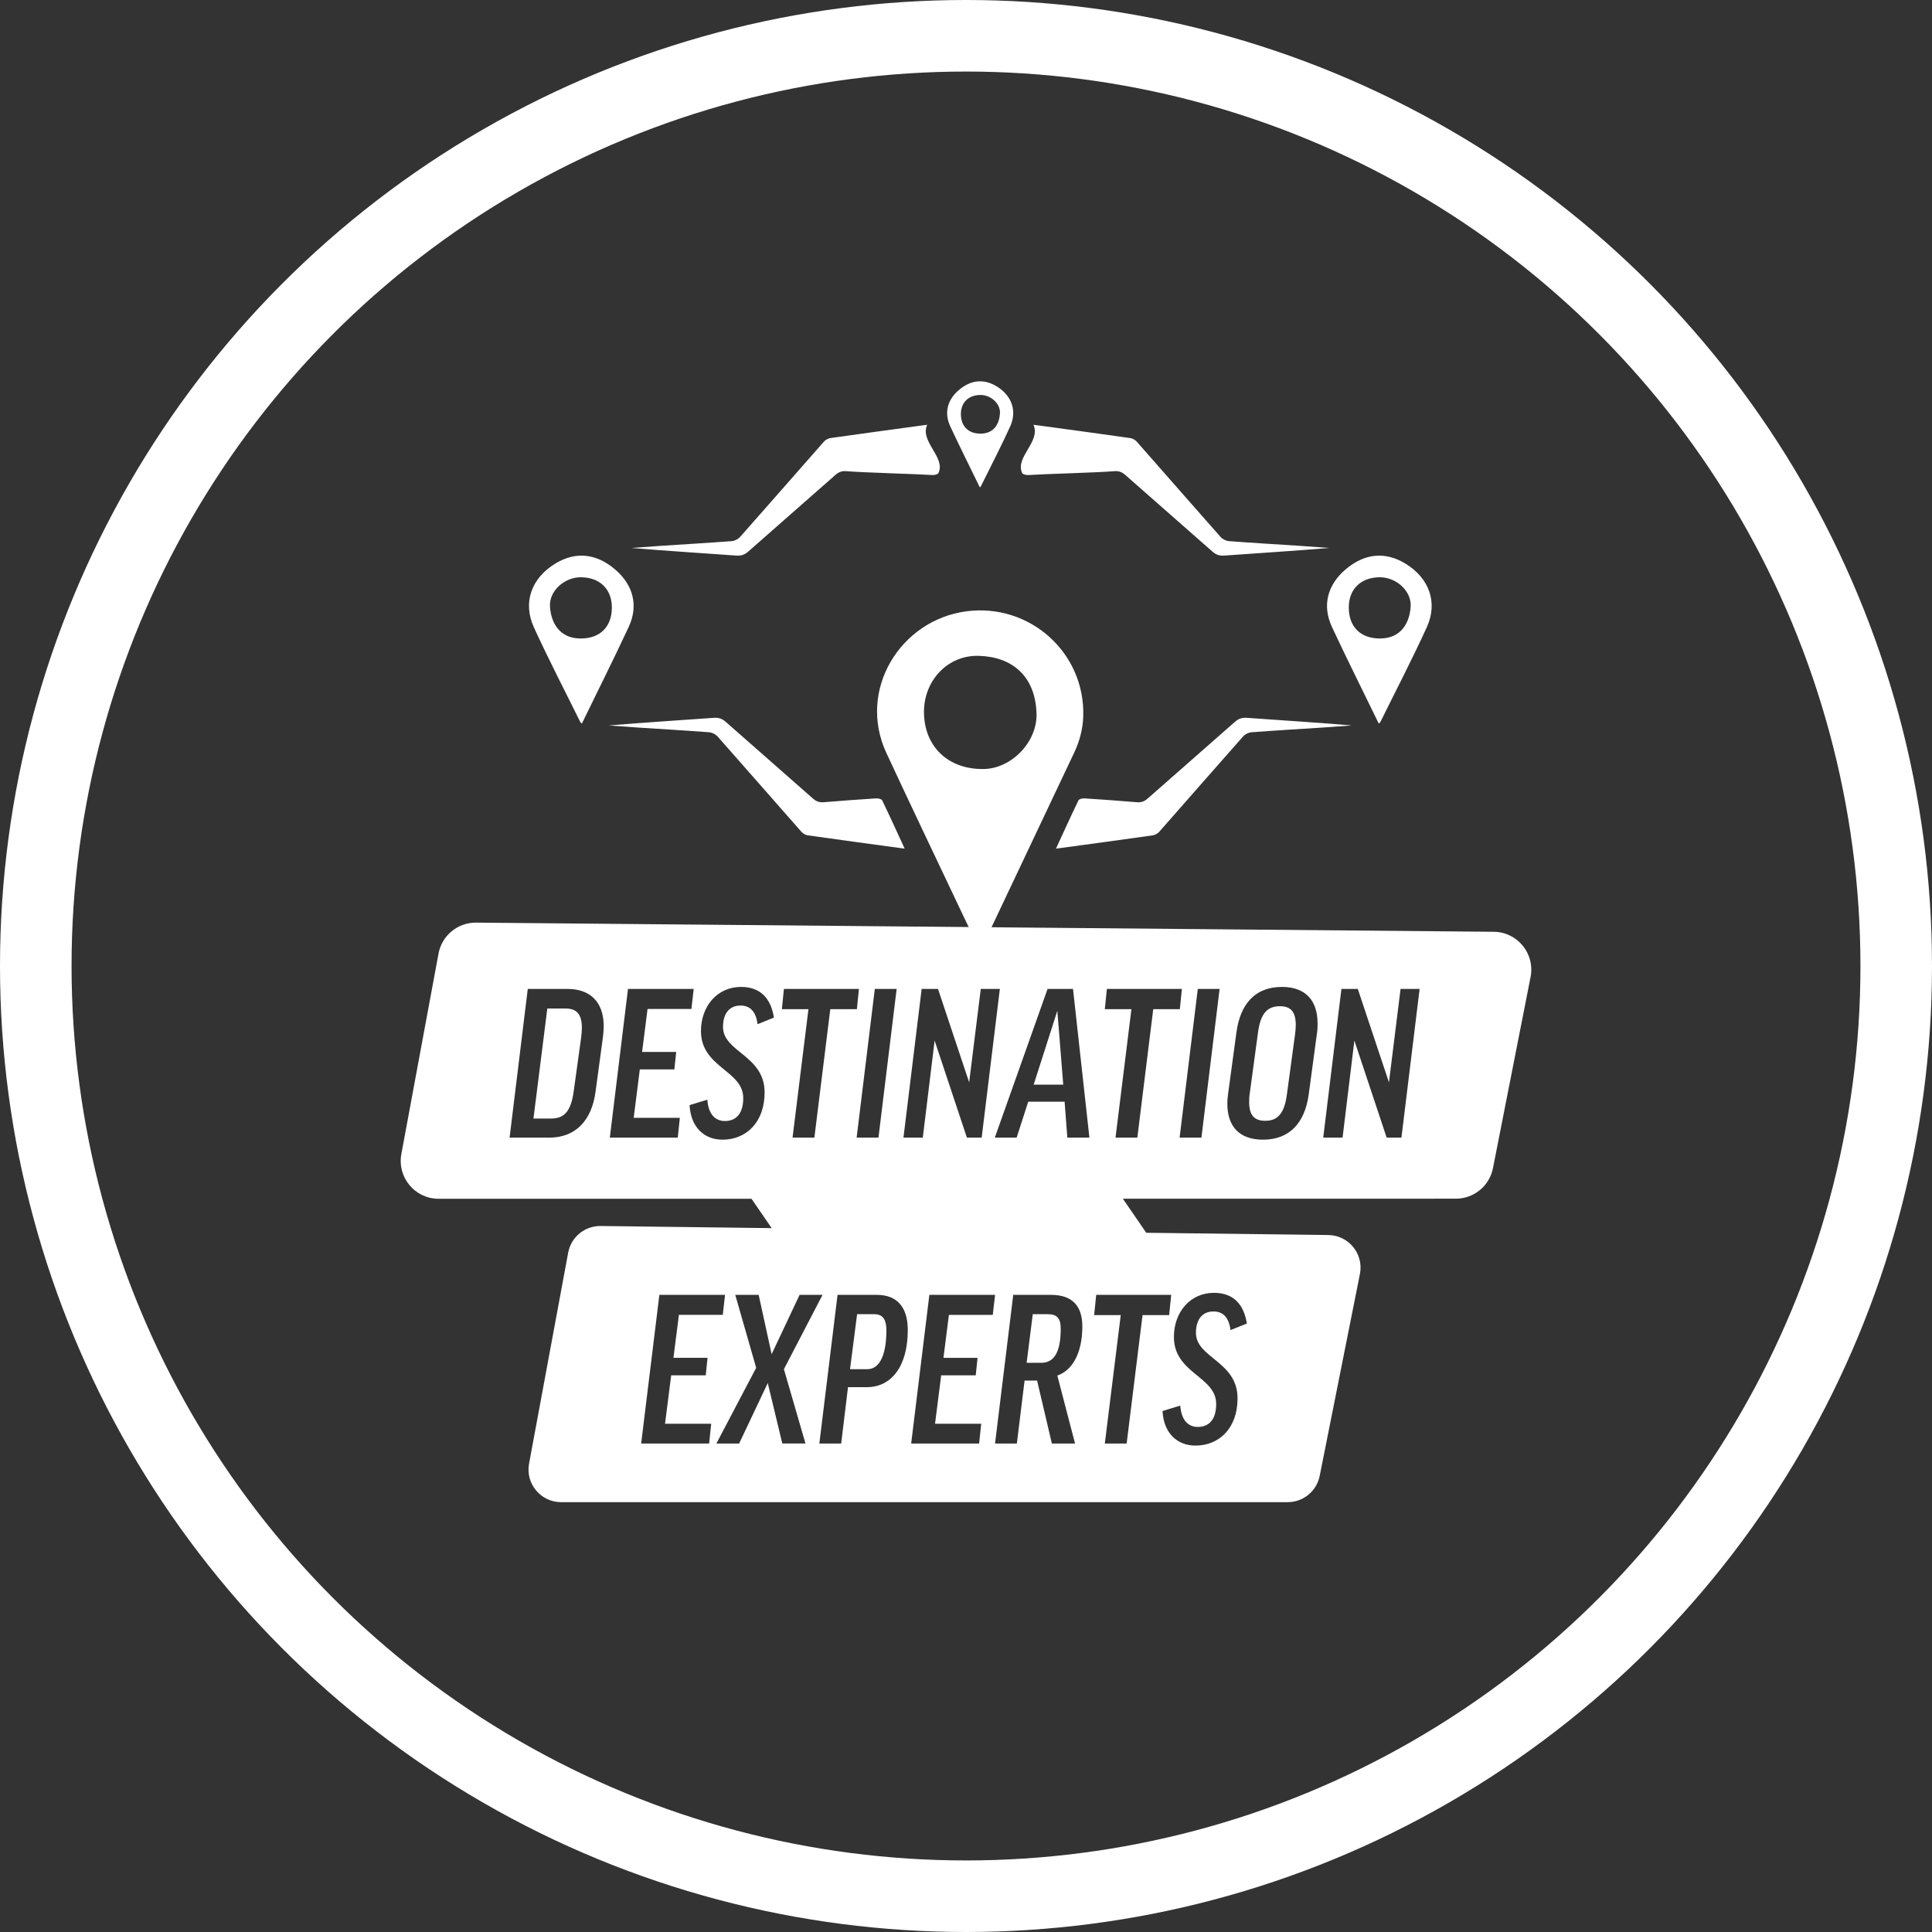<?xml version="1.0" encoding="utf-8"?>
<!-- Generator: Adobe Illustrator 16.0.0, SVG Export Plug-In . SVG Version: 6.00 Build 0)  -->
<!DOCTYPE svg PUBLIC "-//W3C//DTD SVG 1.1//EN" "http://www.w3.org/Graphics/SVG/1.1/DTD/svg11.dtd">
<svg version="1.1" id="Layer_1" xmlns="http://www.w3.org/2000/svg" xmlns:xlink="http://www.w3.org/1999/xlink" x="0px" y="0px"
	 width="135.004px" height="135.004px" viewBox="0 0 135.004 135.004" enable-background="new 0 0 135.004 135.004"
	 xml:space="preserve">
<rect x="0" y="0" width="135.004" height="135.004" fill="#333333" stroke="none"/>
<g>
	<defs>
		<rect id="SVGID_1_" width="135.004" height="135.004"/>
	</defs>
	<clipPath id="SVGID_2_">
		<use xlink:href="#SVGID_1_"  overflow="visible"/>
	</clipPath>
	
		<circle clip-path="url(#SVGID_2_)" fill="none" stroke="#ffffff" stroke-width="5" stroke-miterlimit="10" cx="67.502" cy="67.502" r="65.002"/>
	<path clip-path="url(#SVGID_2_)" fill="#ffffff" d="M68.493,66.442c-0.39-0.806-0.747-1.535-1.096-2.269
		c-1.822-3.85-3.662-7.693-5.458-11.555c-2.051-4.412,0.985-9.296,5.59-9.901c4.425-0.581,8.302,2.893,8.166,7.334
		c-0.026,0.891-0.254,1.739-0.633,2.542c-1.928,4.084-3.863,8.164-5.797,12.245C69.022,65.352,68.772,65.862,68.493,66.442
		 M64.566,49.829c0.045,2.387,1.735,3.959,4.198,3.908c1.936-0.041,3.724-1.904,3.666-3.87c-0.079-2.655-1.732-3.968-4.021-4.038
		C66.2,45.761,64.524,47.59,64.566,49.829"/>
	<path clip-path="url(#SVGID_2_)" fill="#ffffff" d="M96.345,50.561c-1.104-2.272-2.221-4.496-3.271-6.751
		c-0.697-1.497-0.316-2.937,0.951-4.02c1.323-1.129,2.771-1.269,4.188-0.403c1.655,1.013,2.281,2.706,1.488,4.445
		c-1.023,2.24-2.162,4.428-3.252,6.637C96.438,50.489,96.413,50.502,96.345,50.561 M96.413,40.338
		c-1.332,0.007-2.177,0.842-2.163,2.142c0.013,1.333,0.83,2.133,2.165,2.136c1.542,0.003,2.093-1.154,2.159-2.238
		C98.64,41.301,97.57,40.332,96.413,40.338"/>
	<path clip-path="url(#SVGID_2_)" fill="#ffffff" d="M73.789,59.301c0.539-1.169,1.042-2.28,1.573-3.376
		c0.045-0.094,0.281-0.145,0.424-0.136c1.22,0.078,2.438,0.167,3.656,0.269c0.303,0.025,0.526-0.055,0.757-0.259
		c2.024-1.789,4.063-3.563,6.088-5.352c0.257-0.228,0.499-0.312,0.849-0.286c2.437,0.177,4.877,0.326,7.318,0.531
		c-0.679,0.05-1.356,0.104-2.034,0.148c-1.659,0.109-3.318,0.204-4.977,0.33c-0.202,0.016-0.445,0.14-0.581,0.293
		c-1.961,2.215-3.904,4.446-5.861,6.665c-0.108,0.122-0.294,0.222-0.456,0.245c-2.104,0.3-4.21,0.583-6.315,0.87
		C74.109,59.26,73.989,59.274,73.789,59.301"/>
	<path clip-path="url(#SVGID_2_)" fill="#ffffff" d="M68.468,34.056c-0.698-1.434-1.401-2.839-2.066-4.263
		c-0.441-0.946-0.2-1.855,0.601-2.539c0.835-0.713,1.75-0.801,2.645-0.254c1.045,0.639,1.44,1.708,0.939,2.806
		c-0.646,1.415-1.365,2.797-2.054,4.193C68.527,34.011,68.511,34.02,68.468,34.056 M68.511,27.6
		c-0.842,0.004-1.374,0.532-1.366,1.353c0.009,0.841,0.524,1.347,1.367,1.349c0.975,0.002,1.322-0.729,1.364-1.414
		C69.917,28.208,69.242,27.596,68.511,27.6"/>
	<path clip-path="url(#SVGID_2_)" fill="#ffffff" d="M72.215,29.682c0.539,1.169-1.316,2.28-0.785,3.376
		c0.046,0.094,0.281,0.145,0.423,0.136c1.221-0.078,4.798-0.167,6.017-0.269c0.302-0.025,0.525,0.055,0.757,0.259
		c2.023,1.789,4.063,3.563,6.087,5.352c0.257,0.228,0.499,0.312,0.849,0.286c2.438-0.177,4.877-0.326,7.318-0.531
		c-0.678-0.05-1.356-0.104-2.034-0.148c-1.659-0.109-3.318-0.204-4.976-0.33c-0.202-0.016-0.446-0.14-0.581-0.293
		c-1.961-2.215-3.905-4.446-5.862-6.665c-0.108-0.122-0.294-0.222-0.456-0.245c-2.104-0.3-4.21-0.583-6.314-0.87
		C72.536,29.723,72.416,29.708,72.215,29.682"/>
	<path clip-path="url(#SVGID_2_)" fill="#ffffff" d="M40.557,50.469c-1.09-2.209-2.229-4.397-3.252-6.637
		c-0.793-1.739-0.166-3.432,1.489-4.445c1.415-0.866,2.864-0.726,4.186,0.403c1.268,1.083,1.649,2.523,0.952,4.02
		c-1.051,2.255-2.167,4.479-3.272,6.751C40.592,50.502,40.567,50.489,40.557,50.469 M38.431,42.378
		c0.066,1.084,0.617,2.241,2.159,2.238c1.335-0.003,2.152-0.804,2.165-2.136c0.013-1.3-0.83-2.135-2.163-2.142
		C39.434,40.332,38.365,41.301,38.431,42.378"/>
	<path clip-path="url(#SVGID_2_)" fill="#ffffff" d="M63.216,59.301c-0.539-1.169-1.042-2.28-1.574-3.376
		c-0.045-0.094-0.281-0.145-0.423-0.136c-1.22,0.078-2.439,0.167-3.657,0.269c-0.302,0.025-0.526-0.055-0.757-0.259
		c-2.024-1.789-4.063-3.563-6.087-5.352c-0.257-0.228-0.499-0.312-0.849-0.286c-2.437,0.177-4.877,0.326-7.318,0.531
		c0.678,0.05,1.356,0.104,2.034,0.148c1.659,0.109,3.318,0.204,4.976,0.33c0.202,0.016,0.446,0.14,0.581,0.293
		c1.961,2.215,3.905,4.446,5.862,6.665c0.108,0.122,0.294,0.222,0.456,0.245c2.104,0.3,4.21,0.583,6.315,0.87
		C62.896,59.26,63.016,59.274,63.216,59.301"/>
	<path clip-path="url(#SVGID_2_)" fill="#ffffff" d="M64.791,29.682c-0.539,1.169,1.316,2.28,0.785,3.376
		c-0.046,0.094-0.281,0.145-0.423,0.136c-1.22-0.078-4.798-0.167-6.016-0.269c-0.302-0.025-0.526,0.055-0.757,0.259
		c-2.024,1.789-4.063,3.563-6.087,5.352c-0.257,0.228-0.499,0.312-0.849,0.286c-2.437-0.177-4.877-0.326-7.318-0.531
		c0.678-0.05,1.356-0.104,2.034-0.148c1.659-0.109,3.318-0.204,4.976-0.33c0.202-0.016,0.446-0.14,0.581-0.293
		c1.961-2.215,3.905-4.446,5.862-6.665c0.108-0.122,0.294-0.222,0.456-0.245c2.104-0.3,4.21-0.583,6.315-0.87
		C64.469,29.723,64.589,29.708,64.791,29.682"/>
	<path clip-path="url(#SVGID_2_)" fill="#ffffff" d="M89.432,70.313c-0.889,0-1.35,0.524-1.524,1.827l-0.588,4.337
		c-0.031,0.206-0.031,0.381-0.031,0.54c0,0.921,0.365,1.302,1.127,1.302c0.874,0,1.335-0.523,1.51-1.842l0.571-4.21
		c0.032-0.206,0.048-0.492,0.048-0.65C90.544,70.694,90.194,70.313,89.432,70.313"/>
	<path clip-path="url(#SVGID_2_)" fill="#ffffff" d="M73.2,91.832h-1.032l-0.43,3.399h1.017c0.874,0,1.366-0.699,1.366-2.382
		C74.121,92.086,73.835,91.832,73.2,91.832"/>
	<path clip-path="url(#SVGID_2_)" fill="#ffffff" d="M61.082,91.832h-1.19l-0.494,3.845h1.192c1.191,0,1.35-1.764,1.35-2.7
		C61.94,92.149,61.654,91.832,61.082,91.832"/>
	<polygon clip-path="url(#SVGID_2_)" fill="#ffffff" points="72.231,75.793 74.297,75.793 73.884,70.631 	"/>
	<path clip-path="url(#SVGID_2_)" fill="#ffffff" d="M104.381,65.111l-71.113-0.64c-1.284-0.012-2.391,0.901-2.625,2.163
		L28.046,80.64c-0.3,1.617,0.933,3.112,2.577,3.128l21.889-0.002l1.411,2.053L41.971,85.67c-1.108-0.014-2.066,0.773-2.268,1.863
		l-2.733,14.741c-0.258,1.39,0.798,2.676,2.211,2.694l50.774-0.001c1.107,0.014,2.065-0.772,2.268-1.862l2.811-14.111
		c0.257-1.389-0.8-2.675-2.213-2.692l-12.722-0.158l-1.636-2.38l23.244-0.002c1.284,0.011,2.391-0.901,2.625-2.164l2.627-13.358
		C107.259,66.623,106.025,65.126,104.381,65.111 M64.403,69.105h1.143l2.176,6.529l0.812-6.529h1.334l-1.271,10.389h-1.032
		l-2.256-6.781l-0.826,6.781h-1.351L64.403,69.105z M62.656,69.105l-1.271,10.389H59.86l1.27-10.389H62.656z M54.779,69.105h5.241
		l-0.143,1.414h-1.858l-1.112,8.975h-1.525l1.111-8.975h-1.858L54.779,69.105z M42.137,72.427l-0.524,3.876
		c-0.27,2.001-1.398,3.191-3.225,3.191h-2.779l1.27-10.389h2.78c1.621,0,2.526,0.953,2.526,2.605
		C42.185,71.901,42.169,72.188,42.137,72.427 M47.362,79.494h-4.749l1.27-10.389h4.591l-0.159,1.399h-3.066l-0.381,3.002h2.383
		l-0.128,1.222h-2.414l-0.428,3.384h3.224L47.362,79.494z M53.429,76.333c0,2.112-1.303,3.305-2.938,3.305
		c-1.272,0-2.224-0.858-2.304-2.414l1.239-0.381c0.079,1.08,0.604,1.492,1.223,1.492c0.778,0,1.287-0.509,1.287-1.604
		c0-1.938-2.955-2.129-2.955-4.687c0-1.715,1.128-3.08,2.796-3.08c1.398,0,2.096,0.842,2.303,2.144l-1.143,0.46
		c-0.112-0.888-0.525-1.302-1.192-1.302c-0.778,0-1.223,0.556-1.223,1.494C50.522,73.521,53.429,73.744,53.429,76.333
		 M49.553,100.87h-4.75l1.272-10.388h4.589l-0.158,1.398h-3.065l-0.382,3.002h2.383l-0.127,1.222h-2.414l-0.43,3.384h3.225
		L49.553,100.87z M54.666,100.87l-1.016-4.226l-2.001,4.226H50.06l2.78-5.289l-1.462-5.099h1.637l0.905,4.146l1.954-4.146h1.604
		l-2.7,5.194l1.508,5.193H54.666z M60.575,96.932h-1.319l-0.476,3.938h-1.526l1.272-10.388h2.748c1.413,0,2.16,0.858,2.16,2.461
		C63.434,95.471,62.29,96.932,60.575,96.932 M68.31,94.883l-0.128,1.222h-2.414l-0.429,3.384h3.225l-0.144,1.382h-4.749
		l1.271-10.388h4.591l-0.16,1.398h-3.065l-0.381,3.002H68.31z M75.122,100.87h-1.62l-1.032-4.399h-0.874l-0.54,4.399h-1.524
		l1.271-10.388h2.637c1.493,0,2.191,0.778,2.191,2.207c0,1.954-0.762,3.098-1.747,3.432L75.122,100.87z M74.583,79.494l-0.19-2.51
		h-2.542l-0.81,2.51h-1.525l3.686-10.389h1.778l1.145,10.389H74.583z M84.825,90.34c1.398,0,2.097,0.842,2.304,2.144l-1.144,0.46
		c-0.111-0.888-0.524-1.302-1.191-1.302c-0.778,0-1.224,0.556-1.224,1.494c0,1.762,2.907,1.984,2.907,4.573
		c0,2.112-1.303,3.305-2.938,3.305c-1.271,0-2.224-0.858-2.304-2.415l1.239-0.38c0.079,1.08,0.604,1.492,1.224,1.492
		c0.777,0,1.286-0.509,1.286-1.604c0-1.938-2.954-2.129-2.954-4.687C82.03,91.705,83.158,90.34,84.825,90.34 M81.841,90.482
		l-0.143,1.413h-1.859l-1.111,8.975h-1.525l1.112-8.975h-1.858l0.143-1.413H81.841z M79.475,79.494H77.95l1.111-8.975h-1.858
		l0.143-1.414h5.242l-0.144,1.414h-1.858L79.475,79.494z M83.953,79.494h-1.525l1.271-10.389h1.524L83.953,79.494z M92.037,72.124
		l-0.587,4.353c-0.271,1.986-1.334,3.161-3.193,3.161c-1.652,0-2.494-0.921-2.494-2.526c0-0.206,0.016-0.413,0.048-0.635
		l0.588-4.336c0.27-2.001,1.318-3.177,3.177-3.177c1.651,0,2.493,0.937,2.493,2.557C92.068,71.711,92.068,71.917,92.037,72.124
		 M97.929,79.494h-1.032l-2.256-6.781l-0.825,6.781h-1.351l1.271-10.389h1.144l2.177,6.529l0.811-6.529H99.2L97.929,79.494z"/>
	<path clip-path="url(#SVGID_2_)" fill="#ffffff" d="M39.516,70.472h-1.271l-0.968,7.688h1.255c0.889,0,1.366-0.508,1.556-1.891
		l0.525-3.796c0.031-0.207,0.047-0.493,0.047-0.65C40.66,70.853,40.279,70.472,39.516,70.472"/>
</g>
</svg>

